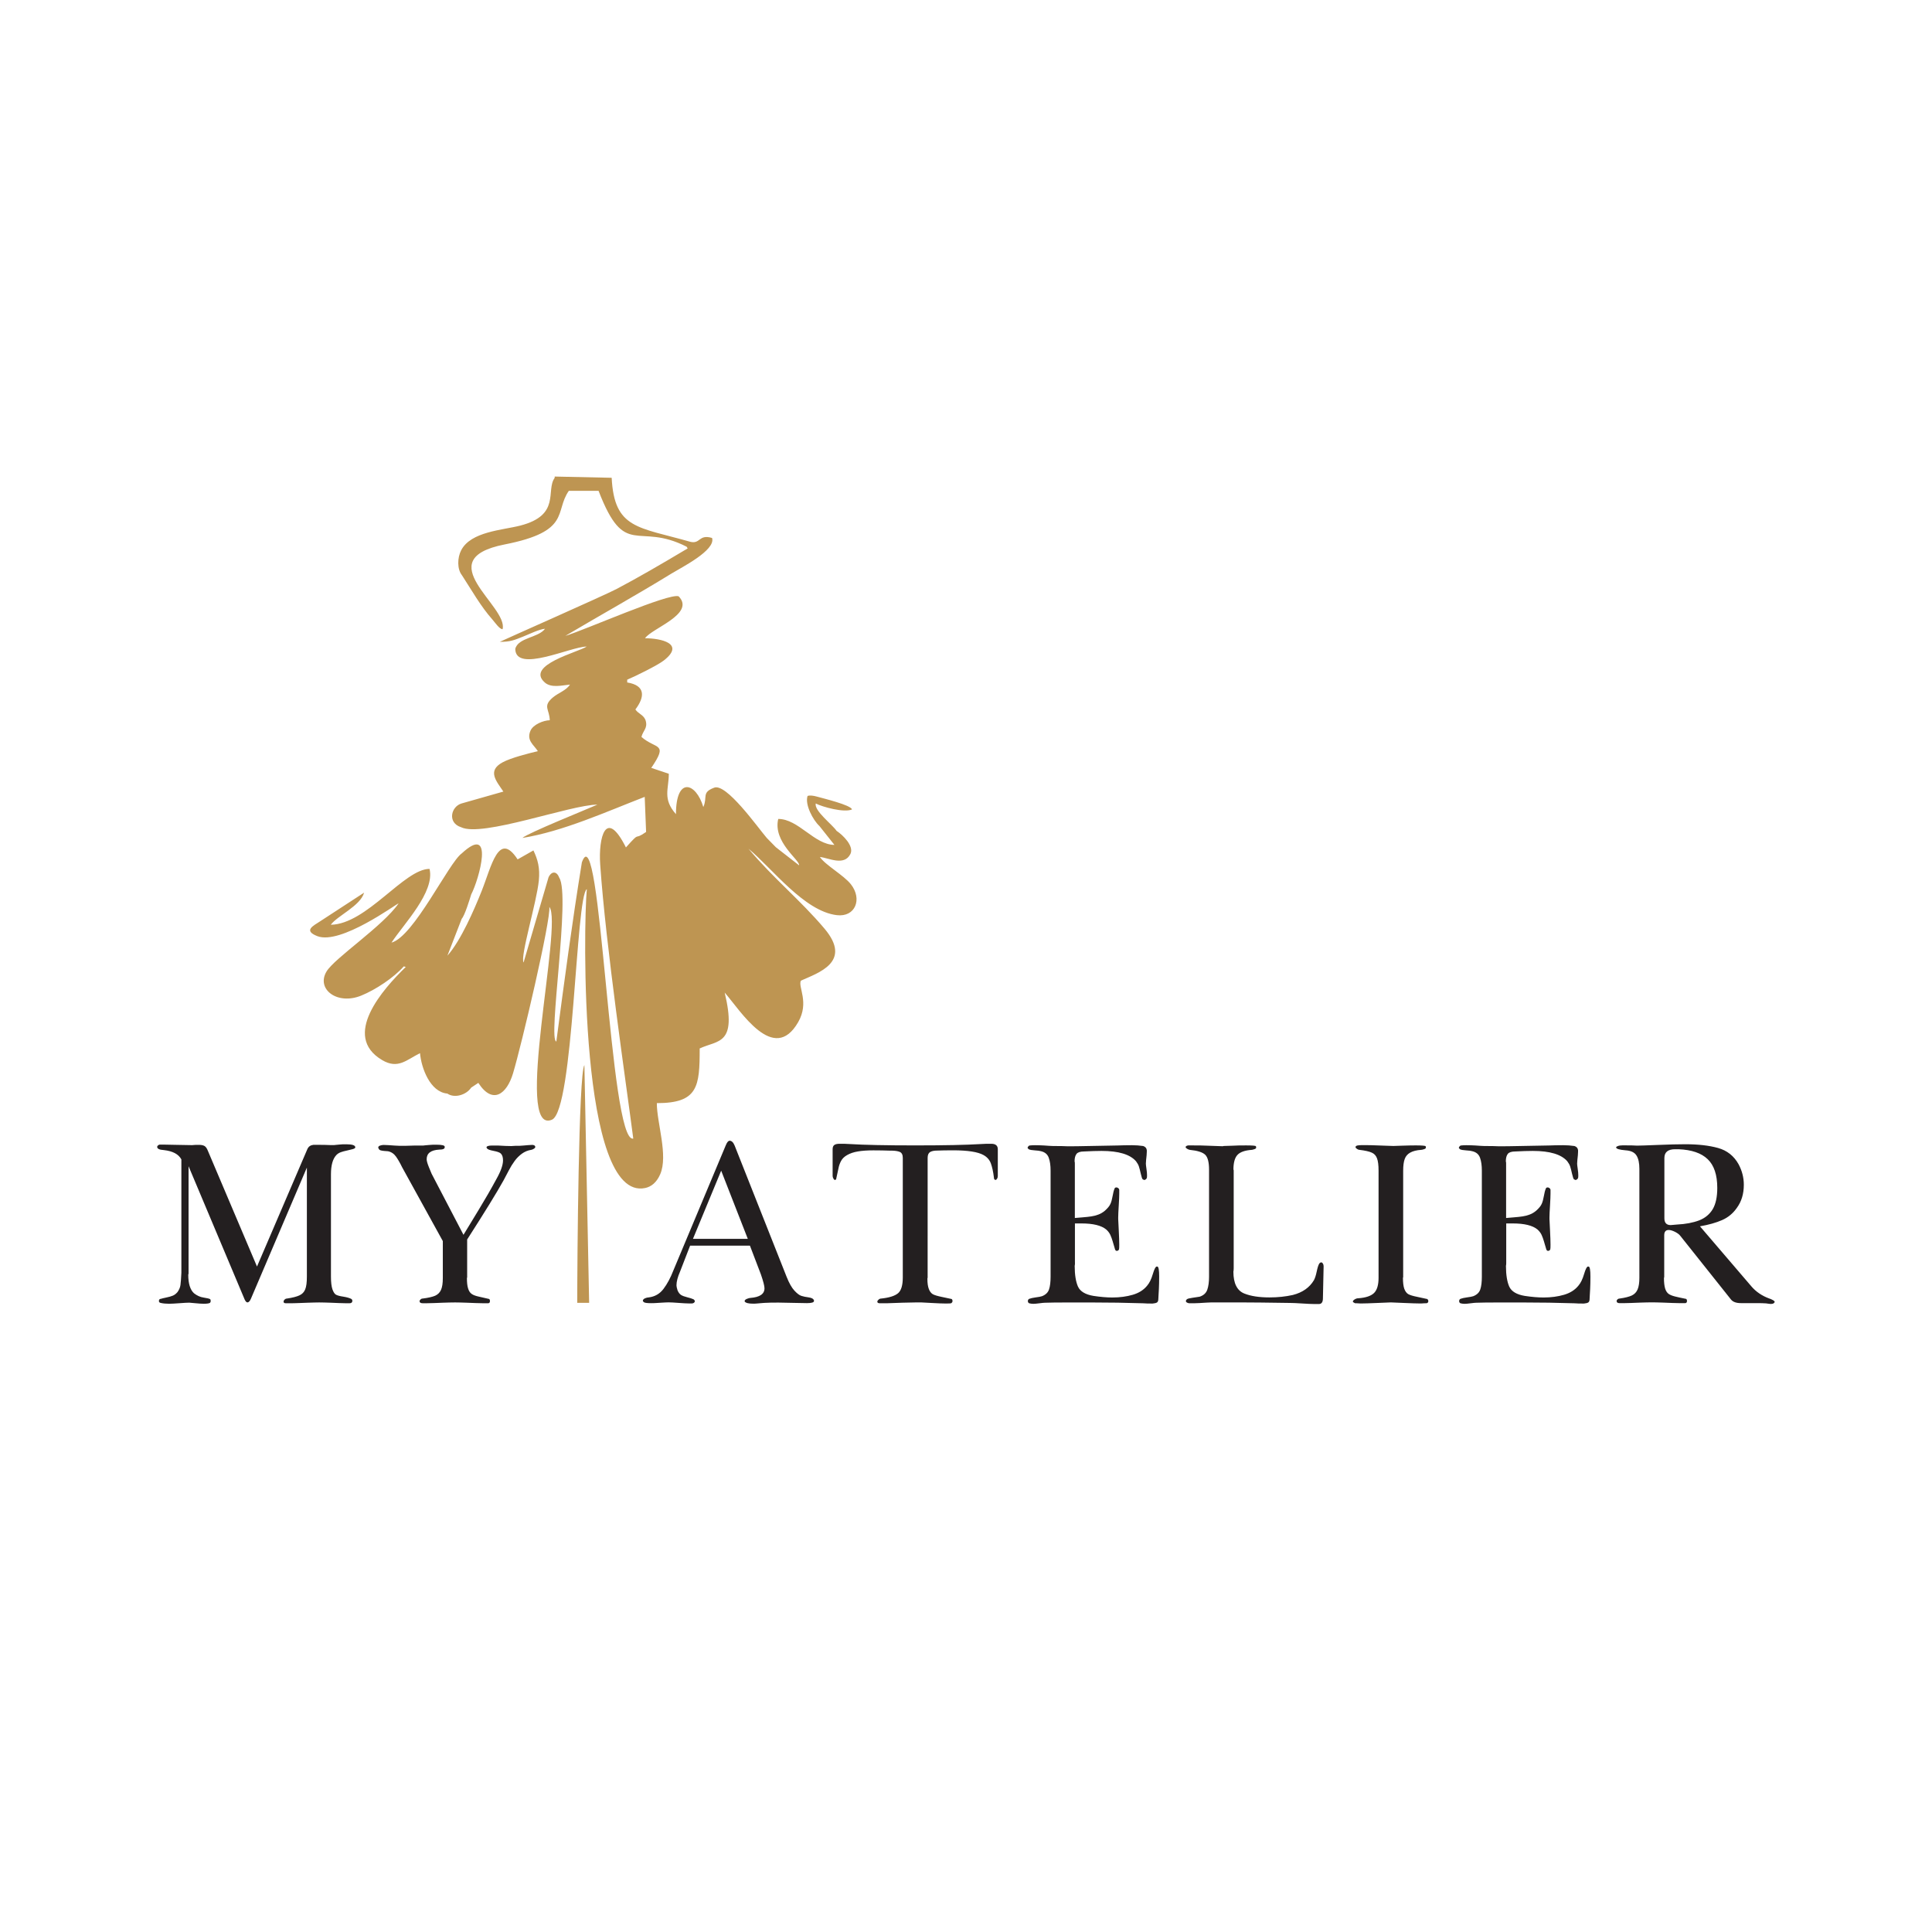 <?xml version="1.0" encoding="utf-8"?>
<!-- Generator: Adobe Illustrator 22.0.0, SVG Export Plug-In . SVG Version: 6.00 Build 0)  -->
<svg version="1.1" xmlns="http://www.w3.org/2000/svg" xmlns:xlink="http://www.w3.org/1999/xlink" x="0px" y="0px"
	 viewBox="0 0 50 50" style="enable-background:new 0 0 50 50;" xml:space="preserve">
<style type="text/css">
	.attelier_main{fill-rule:evenodd;clip-rule:evenodd;fill:#BE9552;}
	.attelier_text{fill:#231F20;}
</style>
<g id="attelier">
	<g>
		<path class="attelier_main" d="M16.232,17.662v-0.072c0.2-0.083,0.784-0.37,0.946-0.496
			c0.564-0.438-0.074-0.576-0.484-0.576c0.169-0.258,1.312-0.629,0.87-1.085
			c-0.246-0.096-2.407,0.864-2.934,1.024c0.921-0.545,1.844-1.058,2.754-1.617
			c0.24-0.148,1.148-0.601,1.044-0.918c-0.348-0.102-0.298,0.161-0.558,0.101
			c-1.349-0.387-1.973-0.327-2.04-1.658l-1.436-0.031h-0.039l-0,0.033
			c-0.237,0.325,0.167,0.962-0.889,1.235c-0.461,0.119-1.28,0.153-1.531,0.639
			c-0.099,0.19-0.108,0.486,0.02,0.646c0.247,0.38,0.488,0.809,0.788,1.146
			c0.064,0.072,0.186,0.255,0.264,0.25c0.151-0.596-1.923-1.804,0.054-2.193
			c1.728-0.339,1.283-0.848,1.66-1.387h0.77c0.686,1.781,1.001,0.794,2.279,1.446l0.027,0.044
			c-0.73,0.435-1.28,0.754-1.84,1.05c-0.309,0.163-3.015,1.358-3.022,1.368
			c0.272,0,0.371-0.043,0.603-0.136c0.158-0.063,0.413-0.189,0.567-0.203
			c-0.168,0.235-0.698,0.225-0.77,0.523c0.012,0.632,1.437-0.061,1.848-0.062
			c-0.203,0.142-1.594,0.477-1.085,0.929c0.171,0.152,0.457,0.072,0.654,0.055
			c-0.102,0.155-0.293,0.208-0.44,0.33c-0.278,0.232-0.09,0.308-0.084,0.593
			c-0.163,0.003-0.431,0.11-0.5,0.272c-0.107,0.249,0.08,0.358,0.192,0.528
			c-0.248,0.059-0.696,0.172-0.912,0.289c-0.411,0.221-0.157,0.491,0.019,0.757l-1.083,0.308
			c-0.272,0.08-0.372,0.5-0.01,0.615c0.544,0.267,2.839-0.584,3.526-0.585
			c-0.286,0.127-1.793,0.732-1.94,0.862c1.05-0.169,2.17-0.678,3.165-1.063l0.036,0.908
			c-0.353,0.248-0.113-0.057-0.522,0.401c-0.523-1.043-0.714-0.25-0.666,0.441
			c0.145,2.11,0.664,5.613,0.856,7.093c-0.616,0.154-0.838-8.516-1.33-7.149
			c-0.254,1.564-0.453,3.063-0.661,4.637c-0.226-0.027,0.372-3.782,0.076-4.237
			c-0.059-0.164-0.19-0.19-0.277-0.015l-0.647,2.208c-0.093-0.151,0.341-1.565,0.395-2.121
			c0.032-0.331-0.027-0.542-0.14-0.78l-0.409,0.232c-0.493-0.755-0.677,0.184-0.932,0.822
			c-0.189,0.472-0.534,1.276-0.885,1.67l0.37-0.954c0.081-0.091,0.203-0.492,0.246-0.631
			c0.204-0.39,0.614-1.857-0.246-1.061c-0.334,0.238-1.239,2.153-1.817,2.308
			c0.318-0.485,1.128-1.309,0.985-1.908c-0.658,0-1.625,1.43-2.556,1.446
			c0.163-0.229,0.768-0.488,0.862-0.831l-1.148,0.748c-0.17,0.111-0.43,0.235-0.061,0.378
			c0.601,0.231,2.037-0.831,2.102-0.849c-0.398,0.584-1.659,1.415-1.867,1.766
			c-0.269,0.453,0.276,0.875,0.9,0.621c0.367-0.149,0.838-0.459,1.101-0.756l0.051,0.015
			c-0.591,0.574-1.67,1.784-0.611,2.41c0.411,0.243,0.628-0.005,0.98-0.179
			c0.034,0.382,0.259,1.006,0.708,1.046c0.186,0.129,0.493,0.033,0.616-0.154l0.185-0.123
			c0.377,0.58,0.739,0.28,0.897-0.243c0.221-0.732,0.984-3.981,0.941-4.311
			c0.359,0.424-0.936,5.935,0.067,5.507c0.567-0.242,0.612-5.781,0.903-5.968
			c-0.09,0.939-0.2,8.092,1.509,7.736c0.153-0.032,0.295-0.137,0.39-0.356
			c0.212-0.487-0.088-1.327-0.087-1.841c1.069,0,1.109-0.43,1.109-1.415
			c0.472-0.221,0.973-0.085,0.647-1.446c0.408,0.466,1.269,1.872,1.903,0.763
			c0.292-0.511-0.009-0.907,0.068-1.071c0.443-0.201,1.343-0.479,0.612-1.347
			c-0.62-0.735-1.34-1.317-1.967-2.069c0.617,0.514,1.44,1.618,2.285,1.72
			c0.48,0.058,0.667-0.416,0.365-0.799c-0.186-0.236-0.665-0.499-0.802-0.706
			c0.221,0.02,0.626,0.245,0.789-0.076c0.103-0.204-0.194-0.493-0.358-0.601
			c-0.108-0.163-0.581-0.515-0.539-0.708c0.171,0.089,0.739,0.246,0.939,0.154
			c-0.031-0.114-0.735-0.283-0.901-0.33c-0.096-0.027-0.185-0.04-0.249-0.019
			c-0.075,0.224,0.142,0.627,0.308,0.78l0.387,0.487c-0.521-0.005-0.929-0.671-1.454-0.672
			c-0.144,0.598,0.569,1.071,0.539,1.2l-0.6-0.467l-0.236-0.241
			c-0.224-0.258-1.06-1.448-1.37-1.297c-0.321,0.122-0.157,0.243-0.272,0.497
			c-0.189-0.636-0.708-0.799-0.708,0.185c-0.352-0.398-0.185-0.648-0.185-1.046l-0.454-0.152
			c0.451-0.663,0.122-0.471-0.254-0.801c0.039-0.162,0.164-0.224,0.111-0.415
			c-0.043-0.155-0.189-0.177-0.268-0.296C16.687,18.04,16.714,17.74,16.232,17.662L16.232,17.662z
			 M14.939,33.718h0.308l-0.123-6.154C14.974,27.779,14.939,32.63,14.939,33.718L14.939,33.718z"/>
		<path class="attelier_text" d="M4.694,32.941v-2.935c-0.072-0.136-0.222-0.216-0.454-0.242
			c-0.115-0.007-0.172-0.034-0.172-0.083c0-0.024,0.019-0.043,0.059-0.059h0.093
			c0.051,0,0.169,0.002,0.357,0.007c0.187,0.005,0.318,0.007,0.395,0.007
			c0.027-0.002,0.053-0.005,0.076-0.006c0.024-0.001,0.047-0.001,0.073-0.001h0.034
			c0.06,0,0.108,0.011,0.141,0.031c0.033,0.021,0.061,0.063,0.085,0.125l1.27,2.993l1.305-3.042
			c0.03-0.065,0.082-0.1,0.156-0.108h0.069c0.084,0,0.152,0,0.207,0.001
			c0.054,0.001,0.113,0.004,0.178,0.006H8.642c0.011,0,0.03-0.002,0.057-0.006
			c0.026-0.004,0.056-0.006,0.086-0.008c0.031-0.002,0.058-0.005,0.079-0.006
			c0.022-0.001,0.056-0.001,0.099-0.001c0.155,0,0.232,0.026,0.232,0.079
			c0,0.019-0.022,0.034-0.069,0.047c-0.046,0.013-0.097,0.025-0.152,0.037
			c-0.056,0.011-0.106,0.025-0.151,0.041c-0.045,0.015-0.084,0.04-0.116,0.072
			c-0.095,0.099-0.142,0.267-0.142,0.502v2.645c0,0.145,0.013,0.255,0.038,0.329
			c0.026,0.074,0.057,0.121,0.093,0.141c0.038,0.02,0.099,0.037,0.188,0.05
			c0.087,0.014,0.155,0.033,0.203,0.056c0.021,0.012,0.032,0.03,0.032,0.052
			c0,0.041-0.025,0.063-0.073,0.063h-0.09c-0.048,0-0.11-0.001-0.186-0.005
			c-0.074-0.004-0.147-0.007-0.216-0.009c-0.07-0.002-0.123-0.004-0.16-0.005
			c-0.037-0.001-0.082-0.002-0.135-0.002c-0.046,0-0.087,0.001-0.123,0.002
			c-0.035,0.001-0.092,0.002-0.168,0.005c-0.077,0.002-0.157,0.006-0.241,0.009
			c-0.084,0.004-0.155,0.005-0.213,0.005H7.395c-0.037,0-0.056-0.014-0.056-0.041
			c0-0.019,0.009-0.037,0.026-0.054c0.018-0.017,0.037-0.026,0.058-0.026
			c0.148-0.022,0.256-0.05,0.326-0.083c0.071-0.032,0.121-0.084,0.149-0.154
			c0.03-0.071,0.044-0.181,0.044-0.331v-2.822l-1.446,3.389c-0.028,0.067-0.059,0.1-0.093,0.1
			c-0.024,0-0.046-0.024-0.07-0.072l-1.453-3.452v2.766c0,0.007,0,0.013-0.001,0.019
			C4.876,32.973,4.874,32.98,4.872,32.989c0,0.23,0.05,0.391,0.149,0.481
			c0.077,0.06,0.158,0.098,0.248,0.111c0.089,0.014,0.143,0.027,0.164,0.038
			c0.014,0.007,0.02,0.025,0.02,0.052c0,0.019-0.007,0.035-0.02,0.048
			C5.405,33.734,5.35,33.741,5.27,33.741c-0.051,0-0.123-0.005-0.215-0.014
			c-0.092-0.009-0.144-0.014-0.156-0.014c-0.051,0-0.136,0.005-0.256,0.014
			C4.523,33.736,4.433,33.741,4.376,33.741c-0.084,0-0.155-0.007-0.215-0.021
			c-0.032-0.006-0.048-0.022-0.048-0.048c0-0.039,0.017-0.058,0.048-0.058
			c0.03-0.009,0.078-0.021,0.145-0.035c0.067-0.013,0.122-0.03,0.167-0.048
			c0.044-0.018,0.084-0.05,0.121-0.093c0.041-0.058,0.067-0.117,0.076-0.18
			C4.679,33.194,4.687,33.089,4.694,32.941L4.694,32.941z"/>
		<path class="attelier_text" d="M12.091,33.038c0,0.007,0,0.013-0.001,0.019c-0.001,0.006-0.004,0.012-0.006,0.019
			c0,0.113,0.009,0.203,0.03,0.268c0.02,0.066,0.05,0.113,0.092,0.142
			c0.041,0.03,0.104,0.053,0.188,0.071c0.085,0.019,0.167,0.038,0.245,0.056
			c0.027,0,0.041,0.02,0.041,0.059c0,0.037-0.017,0.056-0.048,0.056H12.503
			c-0.053,0-0.121-0.001-0.201-0.005c-0.082-0.004-0.157-0.007-0.229-0.009
			c-0.071-0.002-0.125-0.004-0.163-0.005c-0.037-0.001-0.08-0.002-0.131-0.002
			c-0.058,0-0.106,0.001-0.145,0.002c-0.039,0.001-0.096,0.002-0.168,0.005
			c-0.073,0.002-0.15,0.006-0.23,0.009c-0.082,0.004-0.148,0.005-0.201,0.005h-0.093
			c-0.056,0-0.084-0.019-0.084-0.056c0-0.012,0.008-0.025,0.025-0.041
			c0.015-0.017,0.035-0.025,0.059-0.025c0.143-0.018,0.249-0.043,0.32-0.073
			c0.07-0.032,0.121-0.082,0.151-0.151c0.032-0.07,0.047-0.17,0.047-0.305v-0.958l-1.055-1.914
			c-0.051-0.106-0.103-0.196-0.156-0.272c-0.053-0.074-0.123-0.122-0.208-0.139
			c-0.027-0.002-0.058-0.005-0.092-0.007c-0.033-0.002-0.064-0.007-0.091-0.014
			c-0.028-0.007-0.046-0.021-0.056-0.041c-0.002-0.007-0.005-0.013-0.007-0.018
			s-0.005-0.008-0.007-0.011c0-0.025,0.015-0.044,0.045-0.054c0.031-0.012,0.063-0.018,0.097-0.018
			c0.028,0,0.069,0.001,0.122,0.005c0.053,0.004,0.105,0.007,0.157,0.011
			c0.052,0.004,0.093,0.006,0.123,0.006h0.176c0.077-0.002,0.145-0.005,0.207-0.006
			c0.061-0.001,0.142-0.001,0.243-0.001c0.007,0,0.025-0.002,0.052-0.006
			c0.028-0.004,0.059-0.006,0.093-0.008c0.035-0.002,0.065-0.005,0.089-0.006
			c0.025-0.001,0.059-0.001,0.105-0.001c0.142,0,0.212,0.018,0.212,0.052v0.014
			c0,0.041-0.047,0.061-0.142,0.061c-0.217,0.012-0.325,0.095-0.325,0.249
			c0,0.041,0.019,0.11,0.058,0.206c0.04,0.096,0.063,0.152,0.07,0.169l0.825,1.581
			c0.097-0.16,0.229-0.377,0.397-0.653c0.169-0.278,0.318-0.536,0.449-0.779
			c0.118-0.208,0.177-0.373,0.177-0.495c0-0.08-0.019-0.139-0.056-0.176
			c-0.027-0.028-0.091-0.051-0.191-0.07c-0.1-0.019-0.156-0.04-0.167-0.066
			c0-0.001-0.002-0.005-0.007-0.009c-0.005-0.005-0.007-0.008-0.007-0.011
			c0-0.034,0.05-0.052,0.149-0.052h0.142c0.147,0.009,0.265,0.014,0.352,0.014
			c0.037-0.002,0.07-0.005,0.1-0.006c0.03-0.001,0.069-0.001,0.117-0.001
			c0.019,0,0.048-0.002,0.09-0.006c0.041-0.004,0.084-0.007,0.126-0.011
			c0.043-0.004,0.072-0.005,0.087-0.005h0.039c0.041,0.007,0.061,0.025,0.061,0.052
			c0,0.017-0.013,0.032-0.039,0.048c-0.027,0.017-0.05,0.025-0.067,0.027
			c-0.089,0.014-0.168,0.047-0.241,0.1c-0.072,0.053-0.135,0.116-0.188,0.189
			c-0.053,0.072-0.103,0.152-0.148,0.239c-0.045,0.086-0.09,0.173-0.136,0.258
			c-0.171,0.31-0.486,0.82-0.944,1.534V33.038L12.091,33.038z"/>
		<path class="attelier_text" d="M21.06,33.641c-0.015-0.033-0.06-0.054-0.133-0.065
			c-0.072-0.009-0.134-0.022-0.184-0.038c-0.051-0.014-0.112-0.06-0.182-0.135
			c-0.071-0.076-0.138-0.195-0.203-0.358l-1.346-3.399c-0.034-0.083-0.078-0.124-0.129-0.124
			c-0.034,0-0.066,0.037-0.097,0.111l-1.36,3.248c-0.074,0.191-0.16,0.351-0.256,0.477
			c-0.097,0.128-0.225,0.2-0.384,0.219c-0.027,0-0.059,0.008-0.096,0.024
			c-0.035,0.017-0.053,0.038-0.053,0.063c0,0.012,0.012,0.026,0.034,0.041
			c0.026,0.014,0.086,0.021,0.181,0.021c0.041,0,0.089-0.001,0.142-0.005
			c0.053-0.004,0.102-0.007,0.145-0.009c0.044-0.002,0.076-0.004,0.094-0.005
			c0.02-0.001,0.044-0.002,0.071-0.002c0.056,0,0.143,0.005,0.26,0.014
			c0.118,0.009,0.206,0.014,0.263,0.014h0.079c0.021,0,0.039-0.006,0.054-0.018
			c0.014-0.011,0.022-0.024,0.022-0.038c0-0.019-0.012-0.035-0.035-0.052
			c-0.039-0.018-0.093-0.035-0.162-0.052c-0.07-0.017-0.123-0.037-0.16-0.06
			c-0.037-0.025-0.067-0.064-0.09-0.119c-0.019-0.06-0.028-0.103-0.028-0.129
			c0-0.099,0.032-0.217,0.093-0.357l0.26-0.671h1.548l0.284,0.744
			c0.063,0.182,0.093,0.302,0.093,0.36c0,0.148-0.122,0.23-0.364,0.249
			c-0.02,0-0.051,0.008-0.09,0.024c-0.039,0.016-0.059,0.035-0.059,0.055v0.014
			c0.026,0.037,0.099,0.056,0.222,0.056c0.032,0,0.067-0.001,0.104-0.005
			c0.037-0.004,0.071-0.007,0.102-0.009c0.032-0.002,0.053-0.004,0.064-0.005
			c0.012-0.001,0.024-0.002,0.035-0.002c0.073-0.005,0.189-0.007,0.346-0.007
			c0.076,0,0.197,0.002,0.363,0.007c0.167,0.005,0.291,0.007,0.375,0.007
			c0.122,0,0.183-0.019,0.183-0.056C21.067,33.655,21.064,33.645,21.06,33.641z M17.934,32.061
			l0.73-1.764l0.689,1.764H17.934z"/>
		<path class="attelier_text" d="M24.008,33.038c0,0.009,0,0.018-0.001,0.026c-0.001,0.008-0.004,0.017-0.006,0.026
			c0,0.116,0.012,0.204,0.037,0.268c0.024,0.064,0.058,0.108,0.1,0.134
			c0.043,0.025,0.119,0.048,0.23,0.071c0.11,0.022,0.189,0.039,0.235,0.05
			c0.032,0,0.048,0.02,0.048,0.059c0,0.021-0.012,0.039-0.034,0.056
			c-0.014,0.005-0.061,0.007-0.143,0.007c-0.078,0-0.199-0.005-0.36-0.014
			c-0.162-0.009-0.251-0.014-0.263-0.014h-0.163c-0.079,0-0.19,0.002-0.333,0.007
			c-0.144,0.005-0.277,0.009-0.399,0.014h-0.188c-0.041,0-0.063-0.014-0.063-0.041
			c0-0.017,0.011-0.034,0.032-0.052c0.02-0.019,0.041-0.028,0.063-0.028
			c0.212-0.022,0.359-0.069,0.441-0.138c0.082-0.069,0.123-0.206,0.123-0.408v-3.096
			c0-0.08-0.026-0.131-0.078-0.154c-0.052-0.021-0.126-0.033-0.226-0.033h-0.048
			c-0.064-0.002-0.124-0.004-0.181-0.005c-0.057-0.001-0.134-0.002-0.229-0.002
			c-0.155,0-0.287,0.009-0.399,0.028c-0.111,0.018-0.203,0.05-0.278,0.093
			c-0.073,0.041-0.126,0.092-0.158,0.152c-0.032,0.06-0.056,0.126-0.069,0.199
			c-0.014,0.073-0.033,0.16-0.056,0.259c0,0.022-0.013,0.034-0.038,0.034
			c-0.012,0-0.024-0.012-0.037-0.037c-0.013-0.024-0.019-0.047-0.019-0.067v-0.689
			c0-0.053,0.014-0.09,0.044-0.111c0.028-0.02,0.073-0.031,0.132-0.031c0.058,0,0.106,0,0.144,0.001
			c0.038,0.001,0.08,0.004,0.126,0.006c0.184,0.012,0.419,0.02,0.703,0.026
			c0.284,0.006,0.616,0.009,0.994,0.009c0.75,0,1.315-0.012,1.693-0.035
			c0.046-0.002,0.087-0.005,0.125-0.006c0.037-0.001,0.085-0.001,0.145-0.001
			c0.112,0,0.169,0.047,0.169,0.142v0.689c0,0.027-0.006,0.052-0.019,0.072
			c-0.013,0.021-0.025,0.032-0.037,0.032c-0.03,0-0.045-0.021-0.045-0.063
			c-0.018-0.15-0.045-0.272-0.079-0.365c-0.035-0.093-0.098-0.165-0.191-0.216
			c-0.143-0.08-0.405-0.122-0.787-0.122c-0.102,0-0.18,0.001-0.234,0.002
			c-0.054,0.001-0.113,0.002-0.178,0.005c-0.08,0-0.142,0.013-0.183,0.038
			c-0.041,0.026-0.063,0.076-0.063,0.149V33.038L24.008,33.038z"/>
		<path class="attelier_text" d="M27.82,32.678c0,0.017,0,0.031-0.001,0.043c-0.001,0.011-0.004,0.025-0.006,0.041
			c0,0.233,0.03,0.411,0.086,0.537c0.058,0.124,0.191,0.204,0.402,0.239
			c0.181,0.027,0.342,0.041,0.486,0.041c0.194,0,0.37-0.024,0.528-0.07
			c0.158-0.046,0.282-0.124,0.372-0.235c0.06-0.069,0.109-0.169,0.147-0.299
			c0.039-0.13,0.072-0.196,0.099-0.196h0.021c0.03,0.005,0.045,0.092,0.045,0.26
			c0,0.074-0.001,0.13-0.002,0.17c-0.001,0.039-0.002,0.087-0.005,0.147s-0.006,0.111-0.009,0.157
			c-0.002,0.047-0.005,0.078-0.005,0.095c0,0.051-0.011,0.083-0.033,0.098
			c-0.021,0.015-0.06,0.025-0.116,0.03c-0.109,0-0.189-0.002-0.242-0.007
			c-0.438-0.014-0.883-0.021-1.333-0.021h-0.61c-0.271,0-0.47,0.002-0.603,0.007
			c-0.025,0-0.072,0.005-0.142,0.014c-0.07,0.009-0.122,0.014-0.156,0.014
			c-0.034,0-0.07-0.005-0.108-0.014c-0.022-0.012-0.034-0.03-0.034-0.056
			c0-0.027,0.012-0.047,0.034-0.059c0.04-0.015,0.097-0.028,0.171-0.038
			c0.076-0.009,0.129-0.02,0.162-0.031c0.095-0.038,0.155-0.096,0.181-0.177
			c0.027-0.08,0.04-0.19,0.04-0.329v-2.742c0-0.134-0.015-0.245-0.047-0.333
			c-0.031-0.089-0.098-0.147-0.202-0.171c-0.03-0.009-0.082-0.017-0.156-0.021
			c-0.073-0.005-0.125-0.013-0.156-0.027c-0.022-0.017-0.034-0.03-0.034-0.041
			c0-0.009,0.006-0.021,0.019-0.037c0.013-0.015,0.025-0.022,0.037-0.022
			c0.021-0.002,0.04-0.004,0.059-0.005c0.018-0.001,0.044-0.002,0.076-0.002
			c0.053,0,0.095,0.001,0.123,0.002c0.03,0.001,0.066,0.002,0.111,0.005
			c0.045,0.002,0.089,0.006,0.131,0.009c0.043,0.004,0.077,0.005,0.103,0.005
			c0.085,0,0.155,0,0.209,0.001c0.054,0.001,0.112,0.004,0.175,0.006c0.141,0,0.318-0.002,0.533-0.007
			c0.214-0.005,0.467-0.009,0.757-0.014c0.06-0.002,0.116-0.004,0.165-0.005
			c0.05-0.001,0.117-0.002,0.202-0.002c0.099,0,0.197,0.007,0.292,0.021
			c0.056,0.019,0.086,0.054,0.093,0.108v0.041c0,0.02-0.001,0.051-0.005,0.091
			c-0.004,0.041-0.008,0.082-0.013,0.123c-0.004,0.043-0.006,0.073-0.006,0.093
			c0,0.021,0.005,0.066,0.015,0.134c0.011,0.069,0.015,0.125,0.015,0.171
			c0,0.037-0.002,0.06-0.007,0.07c-0.017,0.032-0.04,0.048-0.072,0.048
			c0,0-0.004-0.002-0.011-0.007c-0.007-0.005-0.013-0.007-0.018-0.007
			c-0.017-0.009-0.033-0.057-0.052-0.141c-0.019-0.084-0.035-0.149-0.05-0.194
			c-0.015-0.045-0.04-0.089-0.074-0.134c-0.155-0.18-0.453-0.269-0.895-0.269
			c-0.126,0-0.275,0.005-0.447,0.014c-0.097,0-0.163,0.02-0.197,0.061
			c-0.034,0.043-0.052,0.106-0.052,0.194c0.002,0.009,0.005,0.019,0.006,0.028
			c0,0.009,0.001,0.021,0.001,0.038v1.401c0.046-0.005,0.113-0.009,0.202-0.017
			c0.09-0.007,0.164-0.015,0.227-0.025c0.063-0.009,0.124-0.025,0.183-0.048
			c0.06-0.022,0.116-0.057,0.167-0.1c0.072-0.064,0.119-0.123,0.142-0.175
			c0.024-0.052,0.041-0.119,0.056-0.202c0.014-0.083,0.031-0.149,0.052-0.197
			c0.007-0.019,0.022-0.027,0.048-0.027c0.017,0,0.032,0.006,0.048,0.02
			c0.017,0.014,0.024,0.031,0.024,0.048v0.093c0,0.063-0.004,0.165-0.013,0.308
			c-0.009,0.143-0.014,0.246-0.014,0.308v0.041c0,0.018,0.005,0.112,0.014,0.284
			c0.009,0.17,0.013,0.297,0.013,0.377c0,0.065-0.001,0.105-0.006,0.122
			c-0.009,0.027-0.03,0.041-0.059,0.041c-0.024,0-0.039-0.018-0.048-0.052
			c-0.024-0.077-0.043-0.143-0.059-0.201c-0.017-0.058-0.037-0.112-0.06-0.163
			c-0.025-0.051-0.06-0.097-0.106-0.138c-0.126-0.104-0.34-0.156-0.639-0.156h-0.17V32.678
			L27.82,32.678z"/>
		<path class="attelier_text" d="M31.927,32.833c0,0.014,0,0.027-0.001,0.039c-0.001,0.011-0.004,0.024-0.006,0.038
			c0,0.302,0.095,0.492,0.284,0.567c0.167,0.067,0.384,0.1,0.651,0.1
			c0.215,0,0.416-0.021,0.603-0.063c0.252-0.064,0.434-0.193,0.547-0.384
			c0.027-0.051,0.051-0.124,0.071-0.221c0.02-0.097,0.041-0.165,0.064-0.204
			c0.017-0.024,0.035-0.035,0.056-0.035c0.014,0,0.027,0.011,0.04,0.03
			c0.013,0.02,0.019,0.044,0.019,0.071v0.007l-0.018,0.821c0,0.099-0.034,0.149-0.104,0.149h-0.121
			c-0.067,0-0.171-0.005-0.312-0.014c-0.141-0.009-0.245-0.014-0.312-0.014
			c-0.586-0.009-1.026-0.014-1.319-0.014h-0.71c-0.033,0-0.079,0.002-0.138,0.006
			c-0.06,0.004-0.121,0.007-0.178,0.011c-0.059,0.004-0.105,0.005-0.137,0.005h-0.128
			c-0.014,0-0.032-0.005-0.054-0.015c-0.022-0.011-0.033-0.024-0.033-0.04
			c0-0.02,0.011-0.038,0.032-0.052c0.015-0.012,0.059-0.022,0.129-0.033
			c0.071-0.009,0.136-0.02,0.196-0.03c0.102-0.034,0.168-0.096,0.197-0.183
			c0.03-0.087,0.045-0.2,0.045-0.336v-2.769c0-0.191-0.033-0.319-0.098-0.384
			c-0.066-0.065-0.2-0.108-0.401-0.128c-0.025-0.005-0.05-0.015-0.072-0.03
			c-0.024-0.015-0.035-0.028-0.035-0.04c0-0.022,0.022-0.038,0.066-0.045h0.128
			c0.079,0,0.142,0,0.188,0.001c0.046,0.001,0.105,0.004,0.178,0.006
			c0.072,0.002,0.147,0.005,0.221,0.008c0.076,0.004,0.135,0.006,0.178,0.006
			c0.009-0.002,0.018-0.005,0.025-0.006c0.007-0.001,0.015-0.001,0.024-0.001
			c0.028,0,0.093-0.002,0.196-0.006c0.103-0.004,0.162-0.006,0.177-0.007
			c0.014-0.001,0.077-0.001,0.188-0.001c0.16,0,0.242,0.007,0.249,0.021
			c0.005,0.006,0.007,0.019,0.007,0.038c0,0.015-0.015,0.03-0.048,0.039
			c-0.032,0.011-0.054,0.017-0.065,0.017c-0.181,0.013-0.305,0.058-0.372,0.132
			c-0.069,0.076-0.103,0.202-0.103,0.379c0.005,0,0.007,0.009,0.007,0.027V32.833L31.927,32.833z"/>
		<path class="attelier_text" d="M36.315,33.038c0,0.005,0,0.009-0.001,0.014c-0.001,0.005-0.004,0.011-0.006,0.018
			c0,0.122,0.012,0.216,0.034,0.281c0.024,0.066,0.057,0.112,0.1,0.139
			c0.045,0.026,0.122,0.05,0.233,0.072c0.11,0.022,0.189,0.039,0.235,0.051
			c0.017,0,0.03,0.005,0.04,0.017c0.009,0.012,0.015,0.026,0.015,0.041
			c0,0.031-0.014,0.048-0.041,0.056c-0.021,0-0.044,0.001-0.066,0.002
			c-0.024,0.001-0.051,0.002-0.084,0.005c-0.092,0-0.241-0.005-0.448-0.014
			c-0.206-0.009-0.317-0.014-0.332-0.014c-0.017,0-0.129,0.005-0.337,0.014
			c-0.208,0.009-0.358,0.014-0.448,0.014c-0.031-0.002-0.057-0.004-0.08-0.005
			c-0.022-0.001-0.044-0.002-0.063-0.002c-0.037-0.018-0.054-0.032-0.054-0.041
			c0-0.019,0.015-0.038,0.046-0.057c0.031-0.02,0.063-0.03,0.096-0.03
			c0.194-0.014,0.329-0.06,0.407-0.137c0.077-0.077,0.116-0.208,0.116-0.392v-2.773
			c0-0.143-0.013-0.249-0.04-0.319c-0.026-0.071-0.072-0.121-0.138-0.149
			c-0.066-0.03-0.171-0.053-0.317-0.071c-0.019,0-0.04-0.008-0.064-0.025
			c-0.025-0.017-0.037-0.031-0.037-0.045c0-0.024,0.02-0.038,0.059-0.045
			c0.021-0.002,0.04-0.005,0.058-0.006c0.017-0.001,0.043-0.001,0.078-0.001
			c0.078,0,0.141,0,0.187,0.001c0.046,0.001,0.106,0.004,0.178,0.006
			c0.073,0.002,0.148,0.005,0.222,0.008c0.076,0.004,0.135,0.006,0.18,0.006h0.041
			c-0.009,0,0.059-0.002,0.204-0.007c0.147-0.005,0.262-0.007,0.351-0.007
			c0.157,0,0.242,0.007,0.256,0.021c0.005,0.006,0.007,0.019,0.007,0.038
			c0,0.015-0.017,0.03-0.048,0.039c-0.032,0.011-0.057,0.017-0.072,0.017
			c-0.121,0.008-0.215,0.032-0.285,0.071c-0.069,0.038-0.117,0.093-0.143,0.165
			c-0.027,0.073-0.04,0.174-0.04,0.304V33.038L36.315,33.038z"/>
		<path class="attelier_text" d="M38.981,32.678c0,0.017,0,0.031-0.001,0.043c-0.001,0.011-0.004,0.025-0.006,0.041
			c0,0.233,0.03,0.411,0.086,0.537c0.058,0.124,0.191,0.204,0.402,0.239
			c0.181,0.027,0.342,0.041,0.486,0.041c0.194,0,0.37-0.024,0.528-0.07
			c0.158-0.046,0.282-0.124,0.372-0.235c0.06-0.069,0.109-0.169,0.147-0.299
			c0.039-0.13,0.072-0.196,0.099-0.196h0.021c0.03,0.005,0.045,0.092,0.045,0.26
			c0,0.074-0.001,0.13-0.002,0.17c-0.001,0.039-0.002,0.087-0.005,0.147s-0.006,0.111-0.009,0.157
			c-0.002,0.047-0.005,0.078-0.005,0.095c0,0.051-0.011,0.083-0.033,0.098
			c-0.021,0.015-0.06,0.025-0.116,0.03c-0.109,0-0.189-0.002-0.242-0.007
			c-0.438-0.014-0.883-0.021-1.333-0.021h-0.61c-0.271,0-0.47,0.002-0.603,0.007
			c-0.025,0-0.072,0.005-0.142,0.014c-0.07,0.009-0.122,0.014-0.156,0.014
			c-0.034,0-0.07-0.005-0.108-0.014c-0.022-0.012-0.034-0.03-0.034-0.056
			c0-0.027,0.012-0.047,0.034-0.059c0.04-0.015,0.097-0.028,0.171-0.038
			c0.076-0.009,0.129-0.02,0.162-0.031c0.095-0.038,0.155-0.096,0.181-0.177
			c0.027-0.08,0.04-0.19,0.04-0.329v-2.742c0-0.134-0.015-0.245-0.047-0.333
			c-0.031-0.089-0.098-0.147-0.202-0.171c-0.03-0.009-0.082-0.017-0.156-0.021
			c-0.073-0.005-0.125-0.013-0.156-0.027c-0.022-0.017-0.034-0.03-0.034-0.041
			c0-0.009,0.006-0.021,0.019-0.037c0.013-0.015,0.025-0.022,0.037-0.022
			c0.021-0.002,0.04-0.004,0.059-0.005c0.018-0.001,0.044-0.002,0.076-0.002
			c0.053,0,0.095,0.001,0.123,0.002c0.03,0.001,0.066,0.002,0.111,0.005
			c0.045,0.002,0.089,0.006,0.131,0.009c0.043,0.004,0.077,0.005,0.103,0.005
			c0.085,0,0.155,0,0.209,0.001c0.054,0.001,0.112,0.004,0.175,0.006c0.141,0,0.318-0.002,0.533-0.007
			c0.214-0.005,0.467-0.009,0.757-0.014c0.06-0.002,0.116-0.004,0.165-0.005
			c0.05-0.001,0.117-0.002,0.202-0.002c0.099,0,0.197,0.007,0.292,0.021
			c0.056,0.019,0.086,0.054,0.093,0.108v0.041c0,0.02-0.001,0.051-0.005,0.091
			c-0.004,0.041-0.008,0.082-0.013,0.123c-0.004,0.043-0.006,0.073-0.006,0.093
			c0,0.021,0.005,0.066,0.015,0.134c0.011,0.069,0.015,0.125,0.015,0.171
			c0,0.037-0.002,0.06-0.007,0.07c-0.017,0.032-0.04,0.048-0.072,0.048
			c0,0-0.004-0.002-0.011-0.007c-0.007-0.005-0.013-0.007-0.018-0.007
			c-0.017-0.009-0.033-0.057-0.052-0.141c-0.019-0.084-0.035-0.149-0.05-0.194
			c-0.015-0.045-0.04-0.089-0.074-0.134c-0.155-0.18-0.453-0.269-0.895-0.269
			c-0.126,0-0.275,0.005-0.447,0.014c-0.097,0-0.163,0.02-0.197,0.061
			c-0.034,0.043-0.052,0.106-0.052,0.194c0.002,0.009,0.005,0.019,0.006,0.028
			c0,0.009,0.001,0.021,0.001,0.038v1.401c0.046-0.005,0.113-0.009,0.202-0.017
			c0.09-0.007,0.164-0.015,0.227-0.025c0.063-0.009,0.124-0.025,0.183-0.048
			c0.06-0.022,0.116-0.057,0.167-0.1c0.072-0.064,0.119-0.123,0.142-0.175
			c0.024-0.052,0.041-0.119,0.056-0.202c0.014-0.083,0.031-0.149,0.052-0.197
			c0.007-0.019,0.022-0.027,0.048-0.027c0.017,0,0.032,0.006,0.048,0.02
			c0.017,0.014,0.024,0.031,0.024,0.048v0.093c0,0.063-0.004,0.165-0.013,0.308
			c-0.009,0.143-0.014,0.246-0.014,0.308v0.041c0,0.018,0.005,0.112,0.014,0.284
			c0.009,0.17,0.013,0.297,0.013,0.377c0,0.065-0.001,0.105-0.006,0.122
			c-0.009,0.027-0.03,0.041-0.059,0.041c-0.024,0-0.039-0.018-0.048-0.052
			c-0.024-0.077-0.043-0.143-0.059-0.201c-0.017-0.058-0.037-0.112-0.06-0.163
			c-0.025-0.051-0.06-0.097-0.106-0.138c-0.126-0.104-0.34-0.156-0.639-0.156H38.981V32.678
			L38.981,32.678z"/>
		<path class="attelier_text" d="M45.876,33.643c-0.037-0.02-0.066-0.032-0.086-0.037
			c-0.191-0.07-0.347-0.176-0.468-0.319l-1.327-1.55c0.226-0.039,0.417-0.093,0.572-0.161
			c0.156-0.068,0.284-0.174,0.383-0.317c0.119-0.162,0.18-0.36,0.18-0.596
			c0-0.186-0.045-0.362-0.135-0.531c-0.12-0.216-0.298-0.357-0.531-0.422
			c-0.234-0.065-0.516-0.097-0.85-0.097c-0.18,0-0.416,0.006-0.707,0.018
			c-0.292,0.012-0.471,0.018-0.541,0.018c-0.051-0.002-0.098-0.005-0.141-0.006
			c-0.043-0.001-0.098-0.001-0.164-0.001h-0.073c-0.048,0-0.087,0.006-0.118,0.018
			c-0.03,0.011-0.045,0.022-0.045,0.034c0,0.037,0.082,0.063,0.242,0.076
			c0.141,0.009,0.236,0.054,0.286,0.136c0.05,0.08,0.074,0.196,0.074,0.345v2.817
			c0,0.128-0.015,0.227-0.045,0.3c-0.03,0.072-0.08,0.125-0.15,0.159
			c-0.071,0.033-0.173,0.059-0.307,0.078c-0.025,0-0.046,0.007-0.063,0.022
			c-0.015,0.014-0.024,0.028-0.024,0.043c0,0.037,0.027,0.056,0.08,0.056h0.1
			c0.053,0,0.118-0.001,0.196-0.005c0.077-0.004,0.152-0.007,0.227-0.009
			c0.074-0.002,0.13-0.004,0.169-0.005c0.038-0.001,0.085-0.002,0.141-0.002
			c0.051,0,0.095,0.001,0.134,0.002c0.038,0.001,0.092,0.002,0.164,0.005s0.149,0.006,0.23,0.009
			c0.083,0.004,0.15,0.005,0.203,0.005h0.125c0.034,0,0.052-0.019,0.052-0.056
			c0-0.039-0.014-0.059-0.045-0.059c-0.102-0.02-0.188-0.039-0.261-0.057
			c-0.073-0.018-0.129-0.04-0.168-0.067c-0.04-0.028-0.07-0.074-0.091-0.138
			c-0.02-0.065-0.031-0.156-0.031-0.274c0.002-0.007,0.005-0.013,0.006-0.019
			c0.001-0.006,0.001-0.012,0.001-0.019v-1.069c0-0.09,0.038-0.136,0.115-0.136
			c0.046,0,0.1,0.017,0.164,0.048c0.064,0.033,0.108,0.066,0.134,0.1l1.315,1.652
			c0.051,0.063,0.137,0.093,0.256,0.093h0.385c0.123,0,0.213,0.002,0.271,0.007
			c0.005,0,0.021,0.002,0.048,0.007c0.028,0.005,0.048,0.007,0.063,0.007
			c0.044,0,0.073-0.007,0.086-0.021c0.014-0.013,0.021-0.022,0.021-0.027
			C45.932,33.681,45.913,33.662,45.876,33.643z M43.4,31.691c-0.014,0-0.041,0.002-0.08,0.007
			c-0.039,0.005-0.066,0.007-0.083,0.007c-0.109,0-0.163-0.059-0.163-0.176v-1.559
			c0-0.152,0.092-0.228,0.278-0.228h0.09c0.337,0.014,0.588,0.099,0.753,0.258
			c0.165,0.158,0.248,0.406,0.248,0.743c0,0.235-0.04,0.419-0.119,0.552
			c-0.08,0.132-0.197,0.229-0.352,0.289C43.815,31.643,43.625,31.68,43.4,31.691z"/>
	</g>
</g>
<g id="Layer_2">
</g>
</svg>
